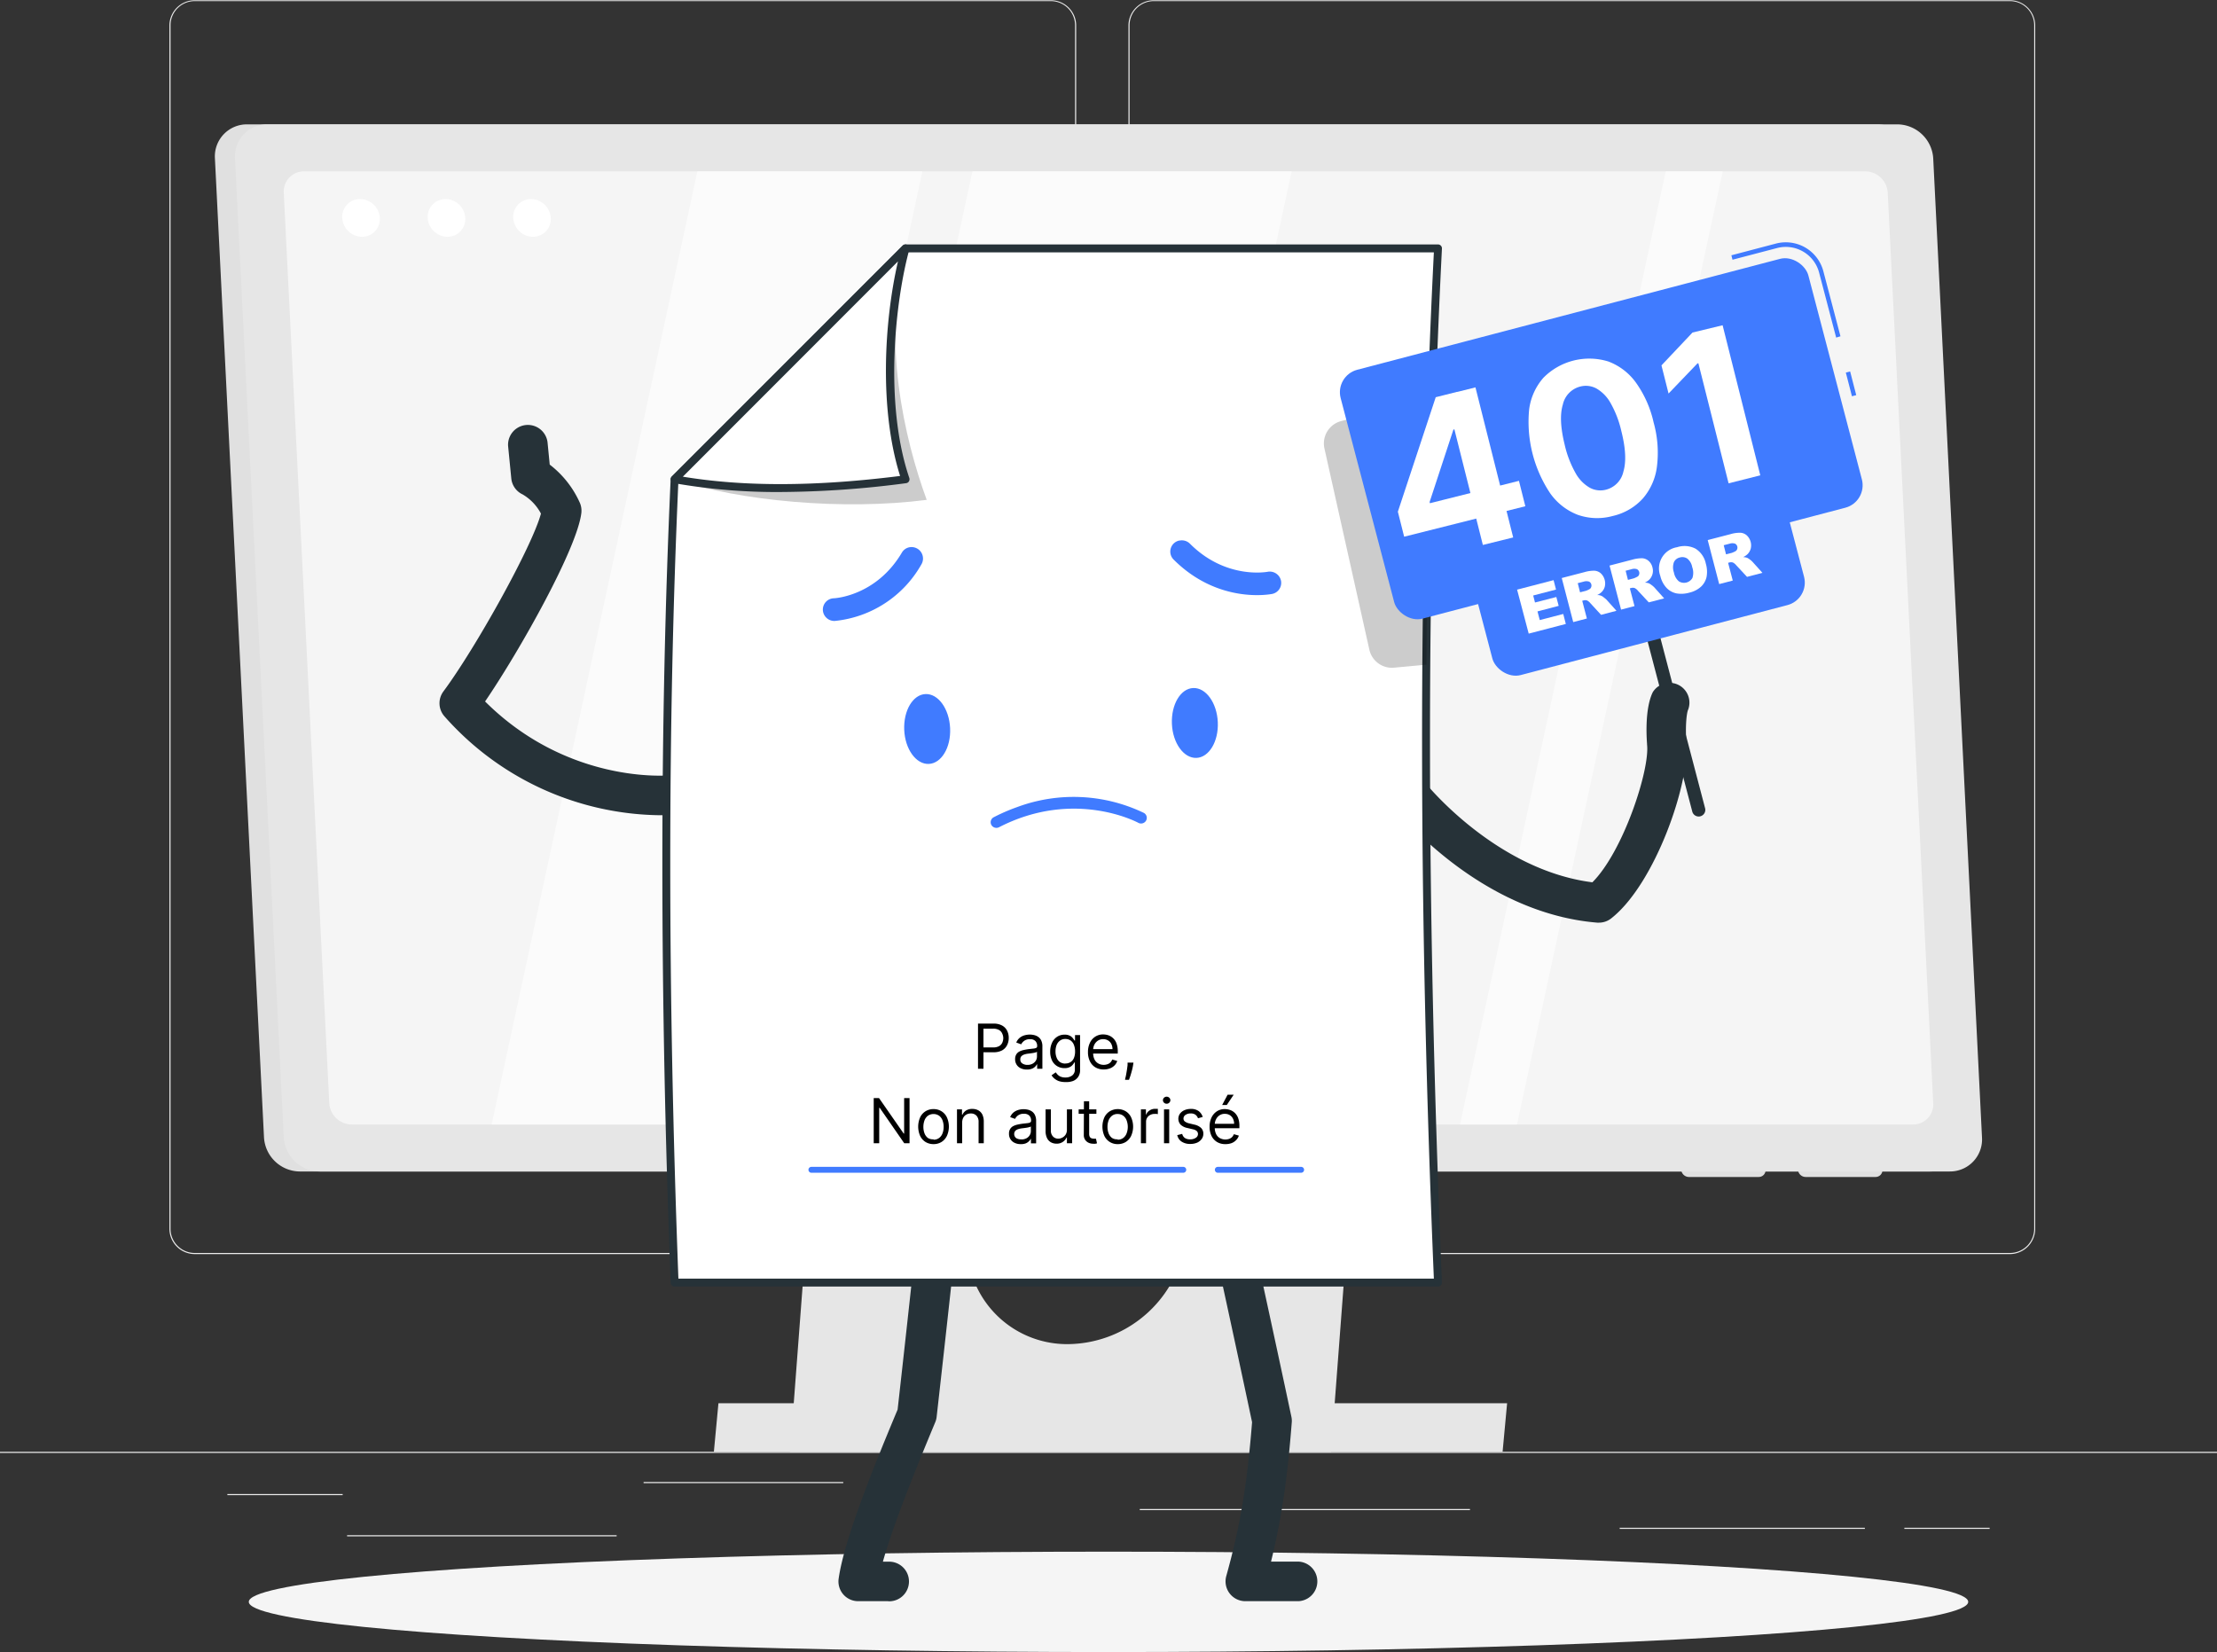 <svg xmlns="http://www.w3.org/2000/svg" viewBox="0 0 500 372.61"><rect x="0" y="0" width="500" height="372.61" fill="#333333" stroke="none"/><title>401</title><g id="Background_Complete" data-name="Background Complete"><rect y="327.45" width="500" height="0.25" style="fill:#ebebeb"/><path d="M237,337.8H43.91a5.71,5.71,0,0,1-5.7-5.71V60.66A5.71,5.71,0,0,1,43.91,55H237a5.71,5.71,0,0,1,5.71,5.71V332.09A5.71,5.71,0,0,1,237,337.8ZM43.91,55.2a5.46,5.46,0,0,0-5.45,5.46V332.09a5.46,5.46,0,0,0,5.45,5.46H237a5.47,5.47,0,0,0,5.46-5.46V60.66A5.47,5.47,0,0,0,237,55.2Z" transform="translate(0 -54.95)" style="fill:#ebebeb"/><path d="M453.31,337.8H260.21a5.72,5.72,0,0,1-5.71-5.71V60.66A5.72,5.72,0,0,1,260.21,55h193.1A5.71,5.71,0,0,1,459,60.66V332.09A5.71,5.71,0,0,1,453.31,337.8ZM260.21,55.2a5.47,5.47,0,0,0-5.46,5.46V332.09a5.47,5.47,0,0,0,5.46,5.46h193.1a5.47,5.47,0,0,0,5.46-5.46V60.66a5.47,5.47,0,0,0-5.46-5.46Z" transform="translate(0 -54.95)" style="fill:#ebebeb"/><rect x="51.28" y="336.97" width="26" height="0.25" style="fill:#ebebeb"/><rect x="145.15" y="334.26" width="45.03" height="0.25" style="fill:#ebebeb"/><rect x="78.28" y="346.26" width="60.79" height="0.25" style="fill:#ebebeb"/><rect x="429.49" y="344.58" width="19.23" height="0.25" style="fill:#ebebeb"/><rect x="365.29" y="344.58" width="55.29" height="0.25" style="fill:#ebebeb"/><rect x="257.05" y="340.35" width="74.47" height="0.25" style="fill:#ebebeb"/><path d="M190.83,215.44l-12.65,167h122l12.65-167Zm76.71,118A27.06,27.06,0,0,1,241,358.11a22.54,22.54,0,0,1-22.79-24.66l4.45-58.7a27.06,27.06,0,0,1,26.53-24.67A22.55,22.55,0,0,1,272,274.75Z" transform="translate(0 -54.95)" style="fill:#e6e6e6"/><polygon points="338.88 327.45 161 327.45 162.03 316.49 339.9 316.49 338.88 327.45" style="fill:#e6e6e6"/><path d="M407.22,320.41H423a1.55,1.55,0,0,0,1.55-1.64l-.06-1.12a1.73,1.73,0,0,0-1.71-1.63H407a1.55,1.55,0,0,0-1.56,1.63l.06,1.12A1.74,1.74,0,0,0,407.22,320.41Z" transform="translate(0 -54.95)" style="fill:#e0e0e0"/><path d="M380.89,320.41h15.75a1.54,1.54,0,0,0,1.55-1.64l-.06-1.12a1.73,1.73,0,0,0-1.71-1.63H380.67a1.55,1.55,0,0,0-1.56,1.63l.06,1.12A1.75,1.75,0,0,0,380.89,320.41Z" transform="translate(0 -54.95)" style="fill:#e0e0e0"/><path d="M435.23,319.17H67.6a8.16,8.16,0,0,1-8.06-7.68L48.47,90.67A7.22,7.22,0,0,1,55.76,83H423.39a8.15,8.15,0,0,1,8.06,7.67l11.07,220.82A7.23,7.23,0,0,1,435.23,319.17Z" transform="translate(0 -54.95)" style="fill:#e0e0e0"/><path d="M439.73,319.17H72.11A8.18,8.18,0,0,1,64,311.49L53,90.67A7.22,7.22,0,0,1,60.27,83H427.89A8.17,8.17,0,0,1,436,90.67L447,311.49A7.23,7.23,0,0,1,439.73,319.17Z" transform="translate(0 -54.95)" style="fill:#e6e6e6"/><path d="M74.26,303.76,64,98.41a4.54,4.54,0,0,1,4.57-4.81H420.69a5.1,5.1,0,0,1,5.05,4.81L436,303.76a4.53,4.53,0,0,1-4.56,4.81H79.31A5.11,5.11,0,0,1,74.26,303.76Z" transform="translate(0 -54.95)" style="fill:#f5f5f5"/><path d="M85.66,104.1a4,4,0,0,1-4,4.26,4.53,4.53,0,0,1-4.47-4.26,4,4,0,0,1,4-4.25A4.51,4.51,0,0,1,85.66,104.1Z" transform="translate(0 -54.95)" style="fill:#fff"/><path d="M104.93,104.1a4,4,0,0,1-4,4.26,4.53,4.53,0,0,1-4.47-4.26,4,4,0,0,1,4-4.25A4.51,4.51,0,0,1,104.93,104.1Z" transform="translate(0 -54.95)" style="fill:#fff"/><path d="M124.21,104.1a4,4,0,0,1-4,4.26,4.51,4.51,0,0,1-4.46-4.26,4,4,0,0,1,4-4.25A4.52,4.52,0,0,1,124.21,104.1Z" transform="translate(0 -54.95)" style="fill:#fff"/><g style="opacity:0.6"><polygon points="110.88 253.62 161.63 253.62 208.03 38.64 157.28 38.64 110.88 253.62" style="fill:#fff"/><polygon points="329.28 253.62 342.13 253.62 388.53 38.64 375.68 38.64 329.28 253.62" style="fill:#fff"/><polygon points="172.91 253.62 244.91 253.62 291.31 38.64 219.31 38.64 172.91 253.62" style="fill:#fff"/></g></g><g id="Shadow"><ellipse id="_Path_" data-name="&lt;Path&gt;" cx="250" cy="361.29" rx="193.89" ry="11.32" style="fill:#f5f5f5"/></g><g id="Character"><path d="M360.6,263.05h-.36c-26.64-2.18-45-25-45.74-25.92a4.47,4.47,0,0,1,7-5.55c.21.27,15.9,19.61,37.63,22.37,7-7,13-25.48,12.33-31.07,0-.06,0-.11,0-.16-.14-1.8-.48-8,1.29-11.65a4.47,4.47,0,0,1,8,3.88c-.44.92-.65,4.23-.44,7,1,9.2-7,32.42-17,40.19A4.47,4.47,0,0,1,360.6,263.05Z" transform="translate(0 -54.95)" style="fill:#263238"/><path d="M148.82,238.82a65.8,65.8,0,0,1-48.56-22.28,4.46,4.46,0,0,1-.26-5.64c7.22-9.71,20-32.64,22-40.11a10.91,10.91,0,0,0-4.14-4.33,4.45,4.45,0,0,1-2.55-3.61l-.72-7.32a4.47,4.47,0,0,1,8.89-.88l.5,5.09a22.34,22.34,0,0,1,6.81,8.65,4.48,4.48,0,0,1,.32,2.26c-.92,7.93-13.79,30.9-21.71,42.51,18.49,18.43,40.59,16.75,41.56,16.66a4.47,4.47,0,0,1,.82,8.9C151.52,238.74,150.49,238.82,148.82,238.82Z" transform="translate(0 -54.95)" style="fill:#263238"/><path d="M292.87,416.09h-12a4.47,4.47,0,0,1-4.31-5.66c3.13-11.24,4.67-20.39,5.82-34.71-4.24-20-8.23-38.21-8.27-38.39a4.47,4.47,0,0,1,8.73-1.91c0,.18,4.12,18.86,8.41,39.08a4.23,4.23,0,0,1,.08,1.28c-1,12.86-2.31,21.75-4.67,31.38h6.18a4.47,4.47,0,0,1,0,8.93Z" transform="translate(0 -54.95)" style="fill:#263238"/><path d="M200.32,416.09h-6.76a4.45,4.45,0,0,1-4.42-5.08c1.15-8.2,7-23.13,13.3-38.14,2.23-19.8,4.05-36.8,4.07-37a4.47,4.47,0,1,1,8.88,1c0,.17-1.88,17.56-4.15,37.65a4.31,4.31,0,0,1-.32,1.22c-4.43,10.63-9.49,23.15-11.8,31.44h1.2a4.47,4.47,0,1,1,0,8.93Z" transform="translate(0 -54.95)" style="fill:#263238"/><path d="M204.21,111l-52.06,52.07c-2.62,57.71-2.41,118.33,0,181.18H324.31c-3.41-81.1-3.73-159.17,0-233.25Z" transform="translate(0 -54.95)" style="fill:#fff"/><path d="M324.31,345.13H152.15a.9.9,0,0,1-.9-.86C148.76,279,148.76,218,151.25,163a.9.9,0,0,1,.27-.59l52.06-52.07a.89.89,0,0,1,.63-.26h120.1a.9.9,0,0,1,.65.28.87.87,0,0,1,.24.66c-3.59,71.34-3.59,147.61,0,233.17a.89.89,0,0,1-.25.65A.86.86,0,0,1,324.31,345.13ZM153,343.34H323.38c-3.54-84.86-3.55-160.59,0-231.47H204.58L153,163.43C150.55,218.07,150.55,278.59,153,343.34Z" transform="translate(0 -54.95)" style="fill:#263238"/><path d="M293.44,319.46H274.66a.67.67,0,0,1-.67-.67.66.66,0,0,1,.67-.66h18.78a.66.66,0,0,1,.67.66A.67.67,0,0,1,293.44,319.46Z" transform="translate(0 -54.95)" style="fill:#407bff"/><path d="M266.88,319.46H183a.67.67,0,0,1-.67-.67.66.66,0,0,1,.67-.66h83.86a.66.66,0,0,1,.67.66A.67.67,0,0,1,266.88,319.46Z" transform="translate(0 -54.95)" style="fill:#407bff"/><path d="M214.28,219.19c-.2-4.36-2.67-7.8-5.53-7.7s-5,3.71-4.82,8.07,2.67,7.8,5.53,7.69S214.48,223.54,214.28,219.19Z" transform="translate(0 -54.95)" style="fill:#407bff"/><path d="M274.65,217.82c-.2-4.35-2.67-7.79-5.53-7.69s-5,3.71-4.82,8.07,2.68,7.8,5.53,7.69S274.85,222.18,274.65,217.82Z" transform="translate(0 -54.95)" style="fill:#407bff"/><path d="M229.35,237a36.55,36.55,0,0,1,28.63,1.3,1.27,1.27,0,0,1,.49,1.74,1.3,1.3,0,0,1-1.75.49c-.15-.08-14.4-7.76-31.41,1a1.31,1.31,0,0,1-1.74-.54,1.27,1.27,0,0,1,.55-1.72A41.73,41.73,0,0,1,229.35,237Z" transform="translate(0 -54.95)" style="fill:#407bff"/><path d="M205.64,178.34a2.64,2.64,0,0,1,1.26.36,2.58,2.58,0,0,1,.92,3.51A25.29,25.29,0,0,1,188.27,195a2.59,2.59,0,0,1-2.69-2.45,2.55,2.55,0,0,1,2.44-2.66h0c.39,0,9.62-.58,15.36-10.27A2.52,2.52,0,0,1,205.64,178.34Z" transform="translate(0 -54.95)" style="fill:#407bff"/><path d="M266.05,176.87a2.57,2.57,0,0,1,2.33.72c8,8,17.14,6.39,17.52,6.32a2.6,2.6,0,0,1,3,2,2.54,2.54,0,0,1-2,3c-.5.09-12.14,2.31-22.21-7.75a2.54,2.54,0,0,1,1.31-4.3Z" transform="translate(0 -54.95)" style="fill:#407bff"/><path d="M321.72,204.86l-7.31.68a5.22,5.22,0,0,1-5.58-4.06L298.7,156.1a5.22,5.22,0,0,1,3.77-6.18l19.59-5.14Z" transform="translate(0 -54.95)" style="opacity:0.2"/><path d="M209,167.69c-5.09-13.89-10.18-36.12-4.81-56.71l-52.06,52.07C166.86,168,190.32,170.11,209,167.69Z" transform="translate(0 -54.95)" style="opacity:0.2"/><path d="M204.21,163.05c-5.71-16.86-3.38-39.78,0-52.07l-52.06,52.07C167.91,165.92,185.52,165.46,204.21,163.05Z" transform="translate(0 -54.95)" style="fill:#fff"/><path d="M176,165.92a133.14,133.14,0,0,1-24-2,.88.88,0,0,1-.47-1.5l52.06-52.07a.89.89,0,0,1,1.49.87c-3.14,11.44-5.75,34.6,0,51.54a.93.93,0,0,1-.09.76.87.87,0,0,1-.64.41A221.85,221.85,0,0,1,176,165.92Zm-22-3.46c13.84,2.29,29.91,2.24,49-.16-4.71-14.94-3.64-34.71-.48-48.4Z" transform="translate(0 -54.95)" style="fill:#263238"/><path d="M383.1,239.11a1.49,1.49,0,0,1-1.44-1.11l-18.34-69.88a1.49,1.49,0,0,1,2.89-.76l18.34,69.88a1.49,1.49,0,0,1-1.07,1.82A1.2,1.2,0,0,1,383.1,239.11Z" transform="translate(0 -54.95)" style="fill:#263238"/><rect x="416.35" y="136.8" width="1" height="5.51" transform="matrix(0.97, -0.25, 0.25, 0.97, -21.77, 55.42)" style="fill:#407bff"/><path d="M414.11,131.09l-3.85-14.67a7.76,7.76,0,0,0-9.46-5.53l-10.07,2.64-.25-1,10.07-2.65a8.76,8.76,0,0,1,10.67,6.24l3.86,14.68Z" transform="translate(0 -54.95)" style="fill:#407bff"/><rect x="306.61" y="124.87" width="109.05" height="58.03" rx="5.24" transform="translate(-27.23 41.75) rotate(-14.7)" style="fill:#407bff"/><rect x="333.5" y="174.37" width="72.67" height="25.34" rx="5.24" transform="translate(-35.36 45.04) rotate(-14.7)" style="fill:#407bff"/><path d="M342.15,187.94l8.23-2.14.55,2.12-5.15,1.34.41,1.58L351,189.6l.53,2-4.78,1.25.51,1.95,5.3-1.37.58,2.25-8.37,2.18Z" transform="translate(0 -54.95)" style="fill:#fff"/><path d="M354.81,195.26l-2.59-9.94,5.12-1.33a7.66,7.66,0,0,1,2.24-.32,2.39,2.39,0,0,1,1.45.59,3.15,3.15,0,0,1,.9,3,2.75,2.75,0,0,1-.72,1.23,3.69,3.69,0,0,1-1,.67,2.09,2.09,0,0,1,1.52.56,5,5,0,0,1,.6.5l2.23,2.49-3.47.91L358.68,191a2.32,2.32,0,0,0-.75-.62,1.35,1.35,0,0,0-.82,0l-.27.07,1.05,4Zm1.54-6.72,1.3-.33a4.8,4.8,0,0,0,.78-.35.8.8,0,0,0,.41-.44,1,1,0,0,0-.45-1.29,2,2,0,0,0-1.21,0l-1.35.35Z" transform="translate(0 -54.95)" style="fill:#fff"/><path d="M365.6,192.45,363,182.51l5.12-1.33a8,8,0,0,1,2.24-.32,2.37,2.37,0,0,1,1.44.59,2.76,2.76,0,0,1,.88,1.49,2.81,2.81,0,0,1,0,1.52,2.85,2.85,0,0,1-.71,1.22,4.14,4.14,0,0,1-1,.68,2.89,2.89,0,0,1,.89.15,3.47,3.47,0,0,1,.63.4,4.68,4.68,0,0,1,.59.5l2.24,2.5-3.47.9-2.43-2.61a2.24,2.24,0,0,0-.76-.62,1.32,1.32,0,0,0-.81,0l-.27.07,1.05,4Zm1.55-6.71,1.3-.34a5.28,5.28,0,0,0,.77-.35.79.79,0,0,0,.42-.44,1,1,0,0,0-.45-1.28,1.89,1.89,0,0,0-1.22,0l-1.34.35Z" transform="translate(0 -54.95)" style="fill:#fff"/><path d="M374.45,184.85a4.86,4.86,0,0,1,3.79-6.48,5.4,5.4,0,0,1,4.17.34,5.23,5.23,0,0,1,2.31,3.38,6.45,6.45,0,0,1,.16,3,4.29,4.29,0,0,1-1.25,2.18,5.82,5.82,0,0,1-2.6,1.34,6.51,6.51,0,0,1-2.92.18,4.3,4.3,0,0,1-2.23-1.22A5.92,5.92,0,0,1,374.45,184.85Zm3.07-.78a3.4,3.4,0,0,0,1.12,2,2.18,2.18,0,0,0,3.06-.78,3.79,3.79,0,0,0-.06-2.45,3.15,3.15,0,0,0-1.1-1.9,2,2,0,0,0-1.7-.25,1.92,1.92,0,0,0-1.32,1.05A3.47,3.47,0,0,0,377.52,184.07Z" transform="translate(0 -54.95)" style="fill:#fff"/><path d="M387.73,186.69l-2.59-9.93,5.12-1.33a7.29,7.29,0,0,1,2.24-.32,2.36,2.36,0,0,1,1.45.59,3.11,3.11,0,0,1,.89,3,2.88,2.88,0,0,1-.71,1.23,3.69,3.69,0,0,1-1,.67,3.24,3.24,0,0,1,.9.16,3.08,3.08,0,0,1,.62.39,4,4,0,0,1,.59.51l2.24,2.49-3.47.91-2.43-2.61a2.43,2.43,0,0,0-.76-.63,1.39,1.39,0,0,0-.81,0l-.27.07,1.05,4Zm1.54-6.71,1.3-.33a5.94,5.94,0,0,0,.78-.35.84.84,0,0,0,.41-.44,1,1,0,0,0-.45-1.29,1.93,1.93,0,0,0-1.21,0l-1.35.35Z" transform="translate(0 -54.95)" style="fill:#fff"/><path d="M316.68,176l-1.42-5.64,8.54-25.82,4.86-1.22,2,7.8-2.87.72-5.37,16.34.07.27,20.08-5.05,1.44,5.73Zm17.75,1.86-1.93-7.67-.5-2.53L326.05,144l6.71-1.68,8.51,33.85Z" transform="translate(0 -54.95)" style="fill:#fff"/><path d="M363.71,171.33a13.21,13.21,0,0,1-7.86-.26,13.57,13.57,0,0,1-6.23-4.85,29.08,29.08,0,0,1-4.75-18.94,13.39,13.39,0,0,1,3.22-7.13,14.54,14.54,0,0,1,14.63-3.67,13.51,13.51,0,0,1,6.22,4.75,24.66,24.66,0,0,1,4,9,25.32,25.32,0,0,1,.75,9.94,13.54,13.54,0,0,1-3.18,7.21A13.09,13.09,0,0,1,363.71,171.33Zm-1.49-5.94a5.39,5.39,0,0,0,3.91-4.09q1-3.36-.49-9.21a23.21,23.21,0,0,0-2.4-6.22,8.62,8.62,0,0,0-3.18-3.29,5,5,0,0,0-3.69-.44,5.37,5.37,0,0,0-3.9,4.05c-.68,2.22-.53,5.26.42,9.1a23.64,23.64,0,0,0,2.42,6.31,8.56,8.56,0,0,0,3.21,3.34A5,5,0,0,0,362.22,165.39Z" transform="translate(0 -54.95)" style="fill:#fff"/><path d="M388.5,128.31,397,162.16l-7.15,1.8-6.81-27.06-.2,0-6.53,6.81-1.6-6.35,7-7.41Z" transform="translate(0 -54.95)" style="fill:#fff"/><path d="M220.57,296V285.82H224a3.92,3.92,0,0,1,2,.43,2.69,2.69,0,0,1,1.13,1.16,3.52,3.52,0,0,1,.37,1.63,3.59,3.59,0,0,1-.37,1.64,2.74,2.74,0,0,1-1.12,1.17,3.91,3.91,0,0,1-1.95.43h-2.47v-1.09H224a2.66,2.66,0,0,0,1.32-.29,1.7,1.7,0,0,0,.72-.76,2.61,2.61,0,0,0,.23-1.1A2.53,2.53,0,0,0,226,288a1.63,1.63,0,0,0-.73-.76,2.68,2.68,0,0,0-1.33-.28H221.8V296Z" transform="translate(0 -54.95)"/><path d="M231.55,296.18a3,3,0,0,1-1.32-.28,2.16,2.16,0,0,1-.94-.8,2.26,2.26,0,0,1-.35-1.27,2,2,0,0,1,.26-1.06,1.8,1.8,0,0,1,.69-.65,4,4,0,0,1,1-.35c.35-.08.7-.14,1.05-.19l1.13-.13a1.83,1.83,0,0,0,.64-.16.41.41,0,0,0,.2-.4v0a1.54,1.54,0,0,0-.4-1.14,1.58,1.58,0,0,0-1.21-.41,2.09,2.09,0,0,0-1.32.37,2.19,2.19,0,0,0-.67.78l-1.11-.4A2.64,2.64,0,0,1,230,289a3,3,0,0,1,1.09-.55,4.84,4.84,0,0,1,1.17-.16,4.65,4.65,0,0,1,.85.09,2.8,2.8,0,0,1,.93.36,2.11,2.11,0,0,1,.75.81,3,3,0,0,1,.3,1.45v5h-1.18v-1h-.06a2.12,2.12,0,0,1-1.14,1A2.84,2.84,0,0,1,231.55,296.18Zm.17-1.05a2.37,2.37,0,0,0,1.18-.28,2,2,0,0,0,.73-.7,1.88,1.88,0,0,0,.24-.91v-1.08a.63.63,0,0,1-.32.16,5.68,5.68,0,0,1-.58.13l-.63.09-.5.06a4.4,4.4,0,0,0-.85.19,1.65,1.65,0,0,0-.64.39,1,1,0,0,0-.24.71,1,1,0,0,0,.46.92A2,2,0,0,0,231.72,295.13Z" transform="translate(0 -54.95)"/><path d="M240.28,299a4.57,4.57,0,0,1-1.47-.21,3.37,3.37,0,0,1-1-.57,3,3,0,0,1-.65-.75l.94-.66c.1.14.24.3.4.49a2.2,2.2,0,0,0,.67.47,2.67,2.67,0,0,0,1.12.2,2.47,2.47,0,0,0,1.52-.45,1.63,1.63,0,0,0,.6-1.4v-1.55h-.1a4.17,4.17,0,0,1-.36.51,1.89,1.89,0,0,1-.68.54,2.47,2.47,0,0,1-1.18.24,3.1,3.1,0,0,1-1.66-.44,3,3,0,0,1-1.16-1.27,4.48,4.48,0,0,1-.42-2,4.64,4.64,0,0,1,.41-2,3.15,3.15,0,0,1,1.15-1.36,3,3,0,0,1,1.7-.48,2.46,2.46,0,0,1,1.18.25,2,2,0,0,1,.68.56,4.17,4.17,0,0,1,.36.51h.12v-1.22h1.14v7.86a2.64,2.64,0,0,1-.45,1.6,2.53,2.53,0,0,1-1.19.91A4.42,4.42,0,0,1,240.28,299Zm0-4.19a2.08,2.08,0,0,0,1.19-.33,2,2,0,0,0,.74-.93,3.69,3.69,0,0,0,.25-1.45,3.83,3.83,0,0,0-.25-1.45,2.13,2.13,0,0,0-.73-1,2,2,0,0,0-1.2-.36,1.93,1.93,0,0,0-1.24.38,2.34,2.34,0,0,0-.75,1,4,4,0,0,0-.24,1.41,3.66,3.66,0,0,0,.25,1.41,2.16,2.16,0,0,0,.75,1A2.1,2.1,0,0,0,240.24,294.83Z" transform="translate(0 -54.95)"/><path d="M248.93,296.16a3.57,3.57,0,0,1-1.91-.49,3.19,3.19,0,0,1-1.22-1.37,4.63,4.63,0,0,1-.43-2.06,4.7,4.7,0,0,1,.43-2.07,3.29,3.29,0,0,1,1.2-1.4,3.22,3.22,0,0,1,1.81-.51,3.75,3.75,0,0,1,1.18.2,3,3,0,0,1,1.81,1.82,5,5,0,0,1,.29,1.8v.5H246.2v-1h4.7a2.54,2.54,0,0,0-.26-1.16,1.94,1.94,0,0,0-.73-.8,2.07,2.07,0,0,0-1.1-.29,2.1,2.1,0,0,0-1.21.34,2.37,2.37,0,0,0-.79.9,2.65,2.65,0,0,0-.27,1.18v.68a3.19,3.19,0,0,0,.3,1.46,2.07,2.07,0,0,0,.84.91,2.42,2.42,0,0,0,1.25.32,2.45,2.45,0,0,0,.83-.14,1.71,1.71,0,0,0,.65-.39,1.84,1.84,0,0,0,.43-.67l1.13.32a2.54,2.54,0,0,1-.6,1,2.85,2.85,0,0,1-1.05.68A3.82,3.82,0,0,1,248.93,296.16Z" transform="translate(0 -54.95)"/><path d="M255.63,294.61l-.08.53a10.74,10.74,0,0,1-.26,1.22c-.11.43-.23.83-.35,1.22l-.31.91h-.89c0-.22.1-.5.17-.84s.14-.74.21-1.17.13-.87.18-1.31l0-.56Z" transform="translate(0 -54.95)"/><path d="M205.13,302.62V312.8h-1.2l-5.54-8h-.1v8h-1.24V302.62h1.2l5.56,8h.1v-8Z" transform="translate(0 -54.95)"/><path d="M210.54,313a3.42,3.42,0,0,1-1.82-.49,3.32,3.32,0,0,1-1.21-1.38,5.22,5.22,0,0,1,0-4.15,3.21,3.21,0,0,1,1.21-1.38,3.33,3.33,0,0,1,1.82-.5,3.3,3.3,0,0,1,1.81.5,3.21,3.21,0,0,1,1.21,1.38,5.11,5.11,0,0,1,0,4.15,3.32,3.32,0,0,1-1.21,1.38A3.38,3.38,0,0,1,210.54,313Zm0-1a2,2,0,0,0,1.29-.41,2.34,2.34,0,0,0,.75-1.06,4.07,4.07,0,0,0,.24-1.42,4.21,4.21,0,0,0-.24-1.43,2.34,2.34,0,0,0-.75-1.06,2.25,2.25,0,0,0-2.59,0,2.41,2.41,0,0,0-.75,1.06,4.21,4.21,0,0,0-.24,1.43,4.07,4.07,0,0,0,.24,1.42,2.41,2.41,0,0,0,.75,1.06A2,2,0,0,0,210.54,311.91Z" transform="translate(0 -54.95)"/><path d="M217,308.21v4.59h-1.17v-7.64h1.13v1.2h.1a2.23,2.23,0,0,1,.81-.94,2.56,2.56,0,0,1,1.42-.36,2.78,2.78,0,0,1,1.35.32,2.2,2.2,0,0,1,.91.95,3.68,3.68,0,0,1,.32,1.62v4.85h-1.17V308a2,2,0,0,0-.47-1.41,1.68,1.68,0,0,0-1.28-.5,2,2,0,0,0-1,.24,1.71,1.71,0,0,0-.7.71A2.34,2.34,0,0,0,217,308.21Z" transform="translate(0 -54.95)"/><path d="M230.16,313a3,3,0,0,1-1.31-.28,2.17,2.17,0,0,1-1.29-2.07,1.87,1.87,0,0,1,.26-1.06,1.8,1.8,0,0,1,.69-.65,4,4,0,0,1,1-.35c.35-.08.71-.14,1.06-.19l1.13-.13a1.9,1.9,0,0,0,.64-.16.43.43,0,0,0,.2-.4v0a1.54,1.54,0,0,0-.4-1.14,1.6,1.6,0,0,0-1.21-.41,2.07,2.07,0,0,0-2,1.15l-1.11-.4a2.71,2.71,0,0,1,.79-1.08,3.16,3.16,0,0,1,1.1-.55,4.23,4.23,0,0,1,2-.07,2.8,2.8,0,0,1,.93.36,2,2,0,0,1,.74.81,3,3,0,0,1,.3,1.45v5h-1.17v-1h-.06a2.1,2.1,0,0,1-.4.53,2.16,2.16,0,0,1-.74.48A2.89,2.89,0,0,1,230.16,313Zm.18-1.06a2.37,2.37,0,0,0,1.18-.27,1.87,1.87,0,0,0,.72-.7,1.79,1.79,0,0,0,.25-.91V309a.63.63,0,0,1-.33.16,5.44,5.44,0,0,1-.57.13l-.63.09-.5.06a4.4,4.4,0,0,0-.85.19,1.58,1.58,0,0,0-.64.39,1.16,1.16,0,0,0,.22,1.63A2,2,0,0,0,230.34,311.92Z" transform="translate(0 -54.95)"/><path d="M240.62,309.68v-4.52h1.18v7.64h-1.18v-1.29h-.08a2.39,2.39,0,0,1-2.26,1.39,2.59,2.59,0,0,1-1.28-.32,2.18,2.18,0,0,1-.87-.95,3.63,3.63,0,0,1-.32-1.61v-4.86H237v4.78a1.88,1.88,0,0,0,.47,1.33,1.61,1.61,0,0,0,1.21.5,2,2,0,0,0,.89-.23,2,2,0,0,0,.76-.68A2.05,2.05,0,0,0,240.62,309.68Z" transform="translate(0 -54.95)"/><path d="M247.27,305.16v1h-4v-1Zm-2.81-1.83h1.18v7.28a1.52,1.52,0,0,0,.14.75.73.73,0,0,0,.38.32,1.33,1.33,0,0,0,.49.09,1.45,1.45,0,0,0,.32,0l.2,0,.24,1.05-.34.09a2.61,2.61,0,0,1-.54,0,2.35,2.35,0,0,1-1-.21,1.94,1.94,0,0,1-.79-.66,1.88,1.88,0,0,1-.31-1.1Z" transform="translate(0 -54.95)"/><path d="M252.06,313a3.24,3.24,0,0,1-3-1.87,5.22,5.22,0,0,1,0-4.15,3.23,3.23,0,0,1,1.22-1.38,3.53,3.53,0,0,1,3.62,0,3.21,3.21,0,0,1,1.21,1.38,5.11,5.11,0,0,1,0,4.15,3.32,3.32,0,0,1-1.21,1.38A3.38,3.38,0,0,1,252.06,313Zm0-1a2,2,0,0,0,1.29-.41,2.34,2.34,0,0,0,.75-1.06,4.07,4.07,0,0,0,.25-1.42,4.21,4.21,0,0,0-.25-1.43,2.34,2.34,0,0,0-.75-1.06,2,2,0,0,0-1.29-.41,1.92,1.92,0,0,0-1.29.41,2.43,2.43,0,0,0-.76,1.06,4.21,4.21,0,0,0-.24,1.43,4.07,4.07,0,0,0,.24,1.42,2.43,2.43,0,0,0,.76,1.06A2,2,0,0,0,252.06,311.91Z" transform="translate(0 -54.95)"/><path d="M257.31,312.8v-7.64h1.13v1.16h.08a1.79,1.79,0,0,1,.76-.92,2.17,2.17,0,0,1,1.23-.36h.62v1.2l-.27-.05a3.29,3.29,0,0,0-.45,0,2,2,0,0,0-1,.23,1.69,1.69,0,0,0-.94,1.56v4.83Z" transform="translate(0 -54.95)"/><path d="M263.11,303.89a.83.83,0,0,1-.58-.23.76.76,0,0,1,0-1.13.86.86,0,0,1,1.17,0,.76.76,0,0,1,0,1.13A.84.84,0,0,1,263.11,303.89Zm-.59,8.91v-7.64h1.17v7.64Z" transform="translate(0 -54.95)"/><path d="M271.25,306.87l-1.06.3a1.89,1.89,0,0,0-.29-.51,1.38,1.38,0,0,0-.52-.42,1.82,1.82,0,0,0-.84-.16,2,2,0,0,0-1.16.32,1,1,0,0,0-.47.81.85.85,0,0,0,.32.69,2.7,2.7,0,0,0,1,.43l1.13.27a3.23,3.23,0,0,1,1.53.76,1.81,1.81,0,0,1,.5,1.31,2,2,0,0,1-.38,1.18,2.59,2.59,0,0,1-1,.81,3.82,3.82,0,0,1-1.57.3,3.42,3.42,0,0,1-1.93-.51,2.27,2.27,0,0,1-1-1.48l1.11-.28a1.58,1.58,0,0,0,.61.93,2,2,0,0,0,1.16.3,2.14,2.14,0,0,0,1.31-.35,1,1,0,0,0,.48-.84.92.92,0,0,0-.27-.67,1.82,1.82,0,0,0-.86-.4l-1.27-.3a3.05,3.05,0,0,1-1.54-.77,2,2,0,0,1-.12-2.46,2.43,2.43,0,0,1,1-.78,3.53,3.53,0,0,1,1.44-.29,2.91,2.91,0,0,1,1.79.5A2.69,2.69,0,0,1,271.25,306.87Z" transform="translate(0 -54.95)"/><path d="M276.36,313a3.51,3.51,0,0,1-1.9-.49,3.27,3.27,0,0,1-1.23-1.37,4.63,4.63,0,0,1-.43-2.06,4.7,4.7,0,0,1,.43-2.07,3.43,3.43,0,0,1,1.2-1.4,3.22,3.22,0,0,1,1.81-.51,3.7,3.7,0,0,1,1.18.2,3,3,0,0,1,1.06.65,3.09,3.09,0,0,1,.76,1.17,5,5,0,0,1,.28,1.8v.5h-5.89v-1h4.7a2.54,2.54,0,0,0-.26-1.16,2,2,0,0,0-.72-.8,2.14,2.14,0,0,0-1.11-.29,2.1,2.1,0,0,0-1.21.34,2.26,2.26,0,0,0-.78.9,2.53,2.53,0,0,0-.28,1.18v.68a3.19,3.19,0,0,0,.3,1.46,2.07,2.07,0,0,0,.84.91,2.6,2.6,0,0,0,2.09.18,1.79,1.79,0,0,0,.65-.39,1.82,1.82,0,0,0,.42-.67l1.13.32a2.54,2.54,0,0,1-.6,1,2.89,2.89,0,0,1-1,.68A3.88,3.88,0,0,1,276.36,313Zm-.72-8.83,1.22-2.31h1.37l-1.55,2.31Z" transform="translate(0 -54.95)"/></g></svg>